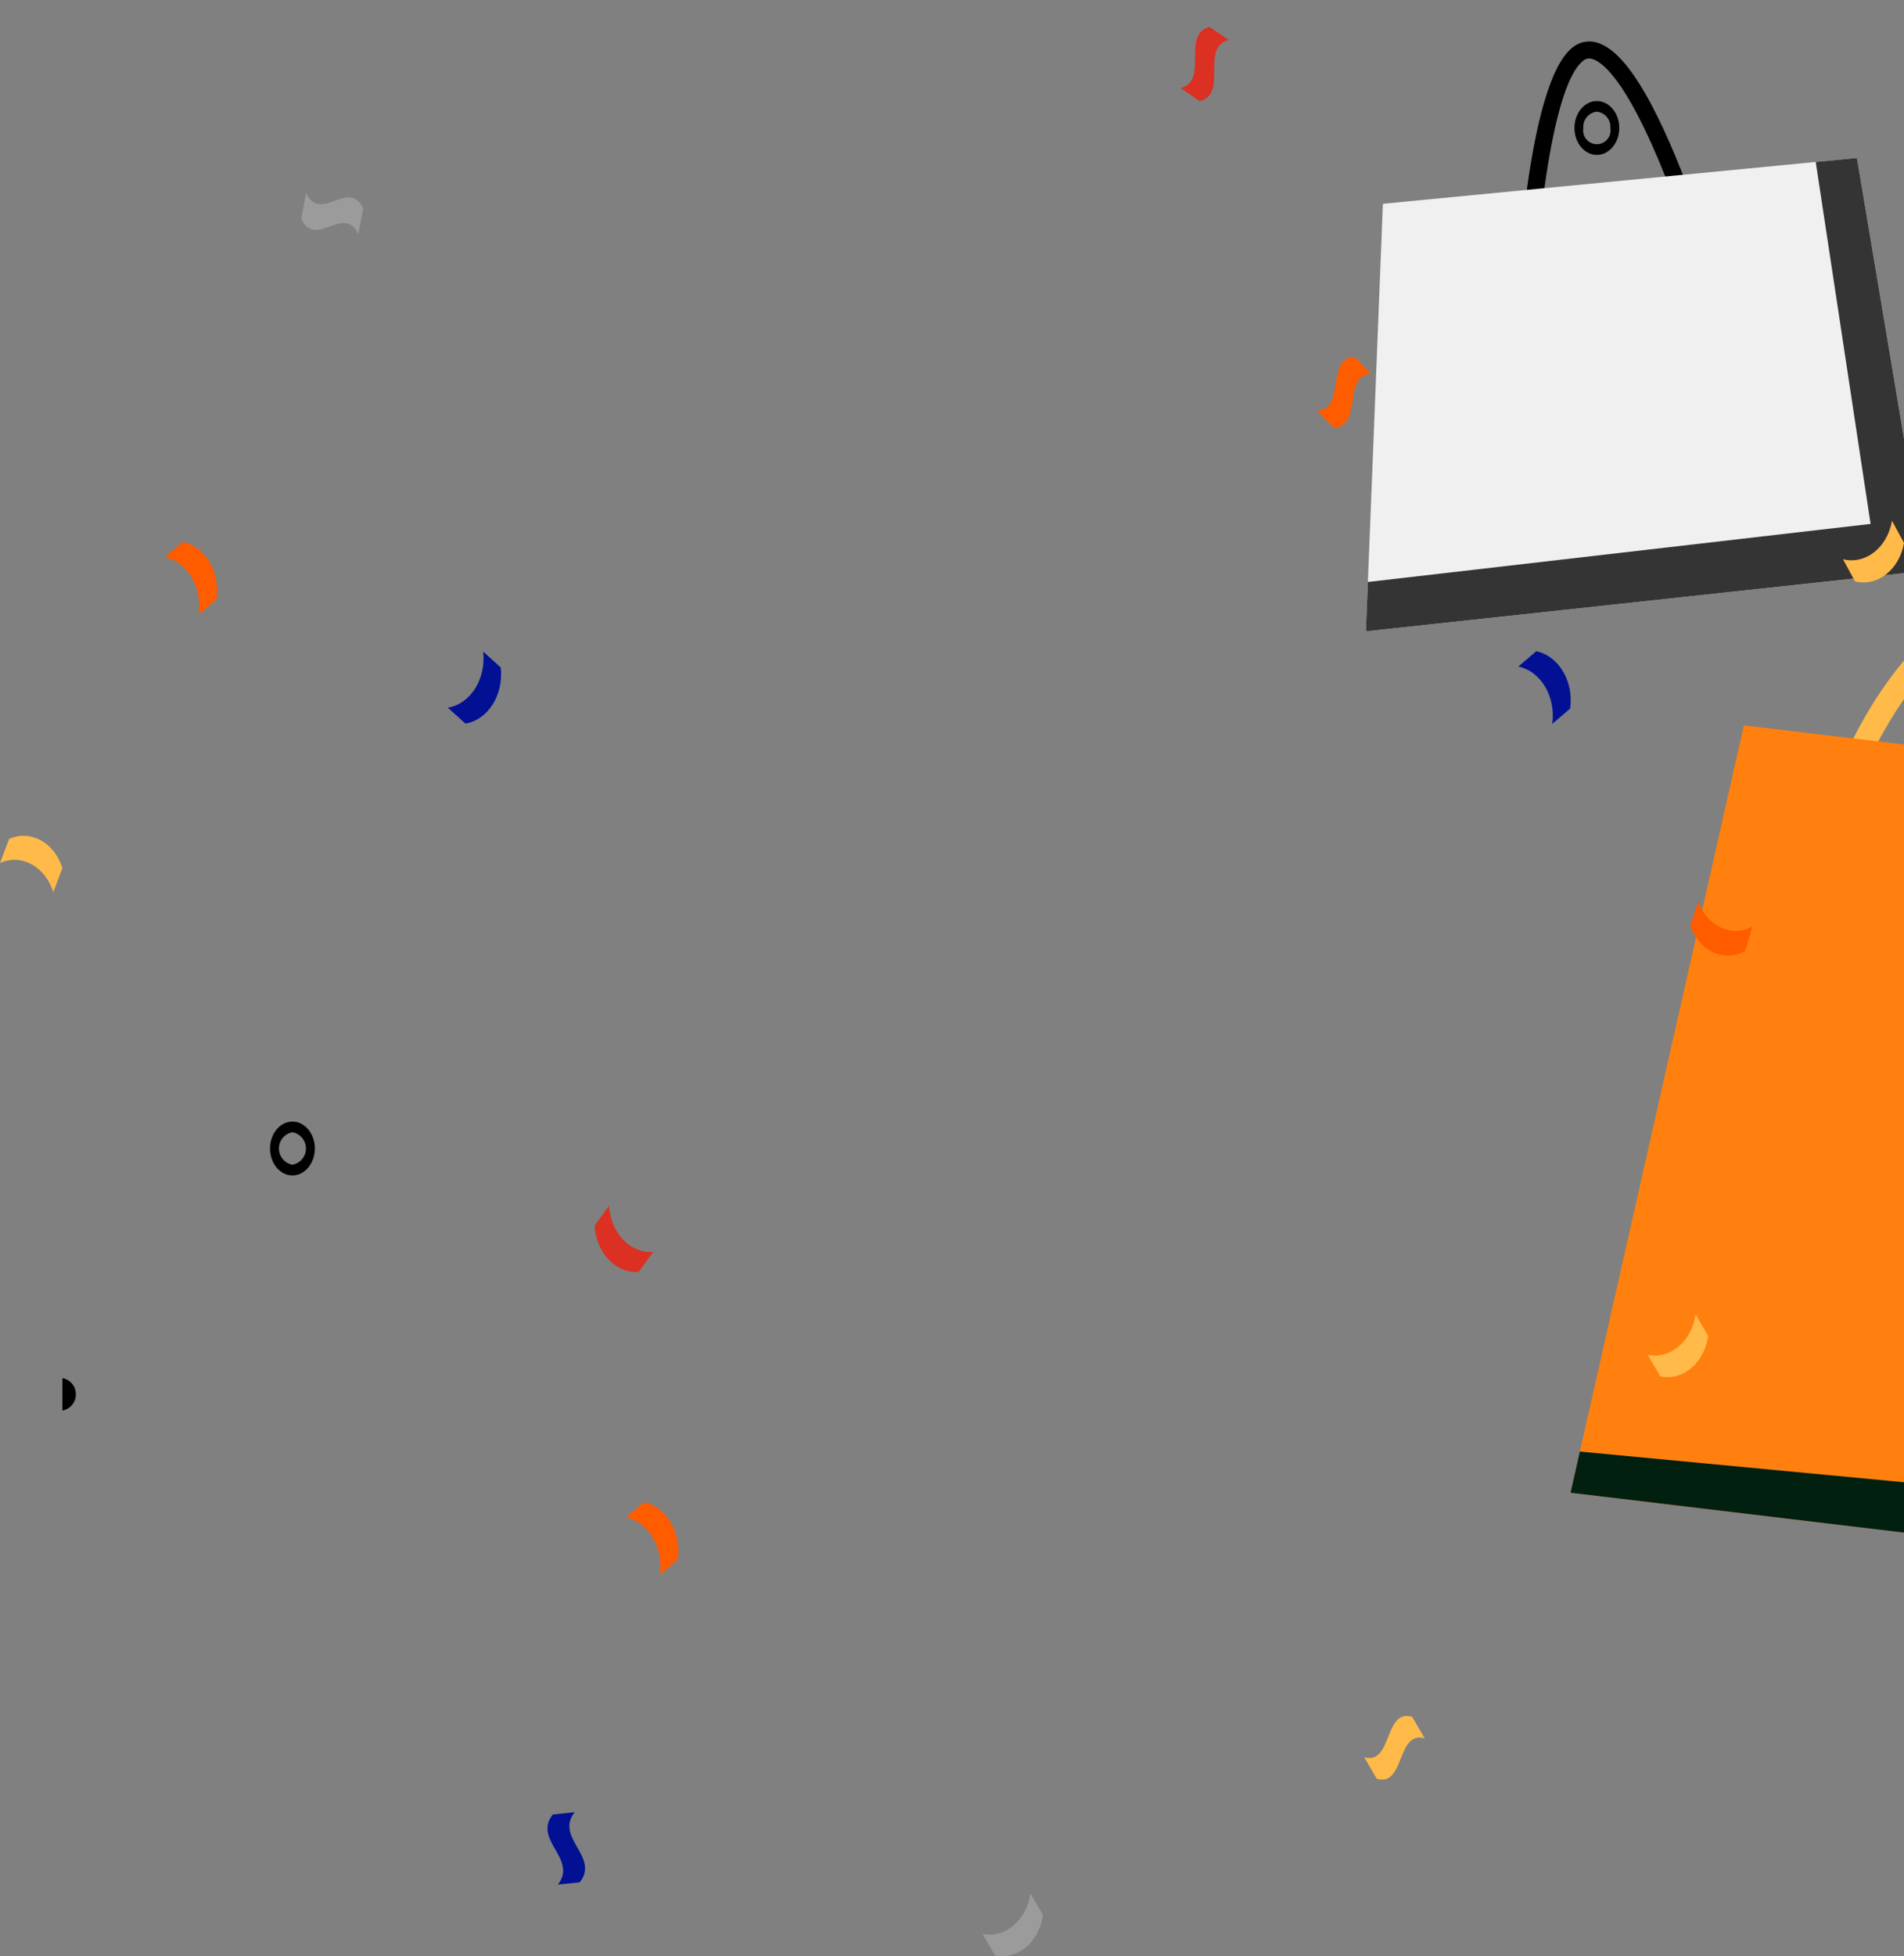 <svg width="297" height="305" viewBox="0 0 297 305" fill="none" xmlns="http://www.w3.org/2000/svg">
<rect x="0" y="0" width="297" height="305" fill="#808080" stroke="none"/>
<g clip-path="url(#clip0_5789_22064)">
<path d="M239.091 48.993L236.445 48.877C236.603 45.257 238.188 13.345 245.153 7.524C245.595 7.127 246.117 6.83 246.683 6.653C247.249 6.475 247.846 6.421 248.435 6.493C252.582 7.072 257.109 13.671 262.278 26.666C265.958 35.918 268.611 45.143 268.637 45.235L266.092 45.969C266.066 45.878 263.444 36.764 259.812 27.634C253.398 11.514 249.464 9.32 248.07 9.126C247.846 9.102 247.62 9.129 247.408 9.205C247.197 9.281 247.005 9.405 246.848 9.566C241.708 13.861 239.506 39.483 239.091 48.993Z" fill="black"/>
<path d="M215.715 31.774L213.066 98.431L300.464 88.984L289.66 24.629L215.715 31.774Z" fill="#F0F0F0"/>
<path d="M289.66 24.629L283.231 25.25L291.788 81.683L213.373 90.737L213.066 98.431L300.464 88.984L289.66 24.629Z" fill="#343434"/>
<path d="M336.877 139.247L333.243 138.842C333.274 138.555 336.293 110.04 326.504 99.378C325.354 98.081 323.926 97.062 322.328 96.397C320.729 95.733 319.001 95.44 317.274 95.541C295.953 96.149 285.928 132.867 285.83 133.238L282.297 132.29C284.266 125.433 287.001 118.822 290.45 112.581C297.878 99.32 307.118 92.159 317.17 91.872C319.421 91.757 321.669 92.147 323.749 93.016C325.83 93.885 327.691 95.21 329.196 96.893C340.109 108.786 337.015 138.009 336.877 139.247Z" fill="#FFBA49"/>
<path d="M272.02 113.096L349.169 122.278L347.972 245.043L244.988 232.735L272.02 113.096Z" fill="#FF800F"/>
<path d="M349.169 122.278L341.528 121.368L337.807 234.959L246.439 226.314L244.988 232.735L347.972 245.043L349.169 122.278Z" fill="#01200F"/>
<path d="M257.016 211.223C260.529 211.961 263.876 209.143 264.492 204.922C265.148 206.044 265.803 207.168 266.458 208.293C265.844 212.513 262.494 215.333 258.984 214.594C258.329 213.469 257.673 212.345 257.016 211.223Z" fill="#FFBA49"/>
<path d="M153.258 301.51C156.771 302.249 160.118 299.429 160.735 295.209C161.39 296.332 162.045 297.455 162.7 298.58C162.086 302.8 158.736 305.621 155.226 304.882C154.571 303.757 153.915 302.633 153.258 301.51Z" fill="#9B9B9B"/>
<path d="M264.864 140.571C266.337 144.471 270.162 146.204 273.412 144.434C273.01 145.719 272.607 147.004 272.203 148.289C268.953 150.056 265.128 148.325 263.656 144.423C264.061 143.14 264.464 141.856 264.864 140.571Z" fill="#FF5C00"/>
<path d="M242.13 112.864C242.723 108.638 240.354 104.637 236.836 103.925C237.766 103.129 238.697 102.333 239.629 101.537C243.144 102.249 245.515 106.252 244.923 110.476C243.993 111.272 243.062 112.068 242.13 112.864Z" fill="#021193"/>
<path d="M30.997 95.81C31.59 91.585 29.221 87.584 25.703 86.872C26.633 86.075 27.564 85.279 28.497 84.484C32.011 85.195 34.382 89.198 33.791 93.422C32.86 94.218 31.929 95.014 30.997 95.81Z" fill="#FF5C00"/>
<path d="M102.942 245.539C103.536 241.313 101.166 237.312 97.648 236.6C98.579 235.804 99.51 235.008 100.442 234.212C103.957 234.924 106.327 238.926 105.736 243.151C104.806 243.947 103.875 244.743 102.942 245.539Z" fill="#FF5C00"/>
<path d="M287.48 87.189C290.971 88.072 294.394 85.39 295.129 81.195C295.753 82.344 296.378 83.494 297.002 84.645C296.268 88.836 292.842 91.52 289.354 90.639C288.729 89.49 288.104 88.34 287.48 87.189Z" fill="#FFBA49"/>
<path d="M8.311 139.099C7.06 135.086 3.34 133.05 0 134.555C0.473 133.307 0.946 132.058 1.42 130.807C4.757 129.304 8.479 131.337 9.731 135.349C9.259 136.599 8.785 137.849 8.311 139.099Z" fill="#FFBA49"/>
<path d="M95.004 187.983C95.251 192.256 98.335 195.481 101.892 195.183C101.142 196.221 100.39 197.254 99.642 198.292C96.083 198.586 93 195.36 92.754 191.087C93.504 190.054 94.254 189.019 95.004 187.983Z" fill="#DB3022"/>
<path d="M69.863 110.334C73.396 109.745 75.862 105.826 75.37 101.582C76.283 102.411 77.194 103.239 78.104 104.065C78.594 108.311 76.13 112.228 72.597 112.819C71.687 111.99 70.776 111.162 69.863 110.334Z" fill="#021193"/>
<path d="M213.913 58.287C209.332 58.439 212.625 66.534 208.043 66.689C207.169 65.806 206.294 64.924 205.418 64.041C210 63.889 206.707 55.794 211.288 55.639C212.163 56.522 213.039 57.404 213.913 58.287Z" fill="#FF5C00"/>
<path d="M222.239 271.032C217.781 269.763 219.226 278.603 214.766 277.336C214.109 276.211 213.453 275.087 212.797 273.963C217.257 275.232 215.811 266.392 220.272 267.661C220.927 268.785 221.583 269.909 222.239 271.032Z" fill="#FFBA49"/>
<path d="M89.642 282.54C86.493 286.542 93.585 289.473 90.436 293.472C89.298 293.589 88.16 293.711 87.022 293.827C90.172 289.828 83.079 286.9 86.229 282.898C87.368 282.781 88.505 282.661 89.642 282.54Z" fill="#021193"/>
<path d="M191.658 6.236C187.174 7.38 191.625 14.633 187.143 15.774C186.152 15.095 185.155 14.417 184.164 13.735C188.647 12.594 184.194 5.344 188.678 4.2C189.672 4.881 190.666 5.56 191.658 6.236Z" fill="#DB3022"/>
<path d="M47.755 30.076C49.961 34.904 54.457 27.693 56.659 32.519C56.403 33.856 56.151 35.197 55.893 36.534C53.691 31.706 49.198 38.92 46.992 34.092C47.249 32.751 47.503 31.413 47.755 30.076Z" fill="#9B9B9B"/>
<path d="M9.73 219.92C10.322 219.812 10.857 219.5 11.243 219.037C11.628 218.573 11.839 217.989 11.839 217.386C11.839 216.782 11.628 216.198 11.243 215.735C10.857 215.272 10.322 214.959 9.73 214.852" fill="black"/>
<path d="M249.089 24.151C247.162 24.151 245.594 22.267 245.594 19.951C245.594 17.635 247.162 15.751 249.089 15.751C251.016 15.751 252.584 17.635 252.584 19.951C252.584 22.267 251.016 24.151 249.089 24.151ZM249.089 17.417C248.477 17.478 247.913 17.777 247.518 18.251C247.124 18.725 246.931 19.335 246.98 19.951C246.924 20.261 246.937 20.579 247.017 20.884C247.097 21.188 247.243 21.471 247.444 21.713C247.645 21.954 247.897 22.149 248.181 22.282C248.465 22.416 248.775 22.485 249.089 22.485C249.403 22.485 249.713 22.416 249.997 22.282C250.281 22.149 250.533 21.954 250.734 21.713C250.935 21.471 251.081 21.188 251.161 20.884C251.241 20.579 251.254 20.261 251.198 19.951C251.247 19.335 251.054 18.725 250.66 18.251C250.265 17.777 249.701 17.478 249.089 17.417Z" fill="black"/>
<path d="M45.616 183.262C43.689 183.262 42.121 181.378 42.121 179.063C42.121 176.747 43.689 174.863 45.616 174.863C47.544 174.863 49.112 176.747 49.112 179.063C49.112 181.378 47.544 183.262 45.616 183.262ZM45.616 176.529C45.025 176.636 44.49 176.949 44.104 177.412C43.719 177.875 43.508 178.459 43.508 179.063C43.508 179.666 43.719 180.25 44.104 180.713C44.49 181.176 45.025 181.489 45.616 181.596C46.208 181.489 46.743 181.176 47.129 180.713C47.514 180.25 47.725 179.666 47.725 179.063C47.725 178.459 47.514 177.875 47.129 177.412C46.743 176.949 46.208 176.636 45.616 176.529Z" fill="black"/>
</g>
<defs>
<clipPath id="clip0_5789_22064">
<rect width="297" height="305" fill="white"/>
</clipPath>
</defs>
</svg>
